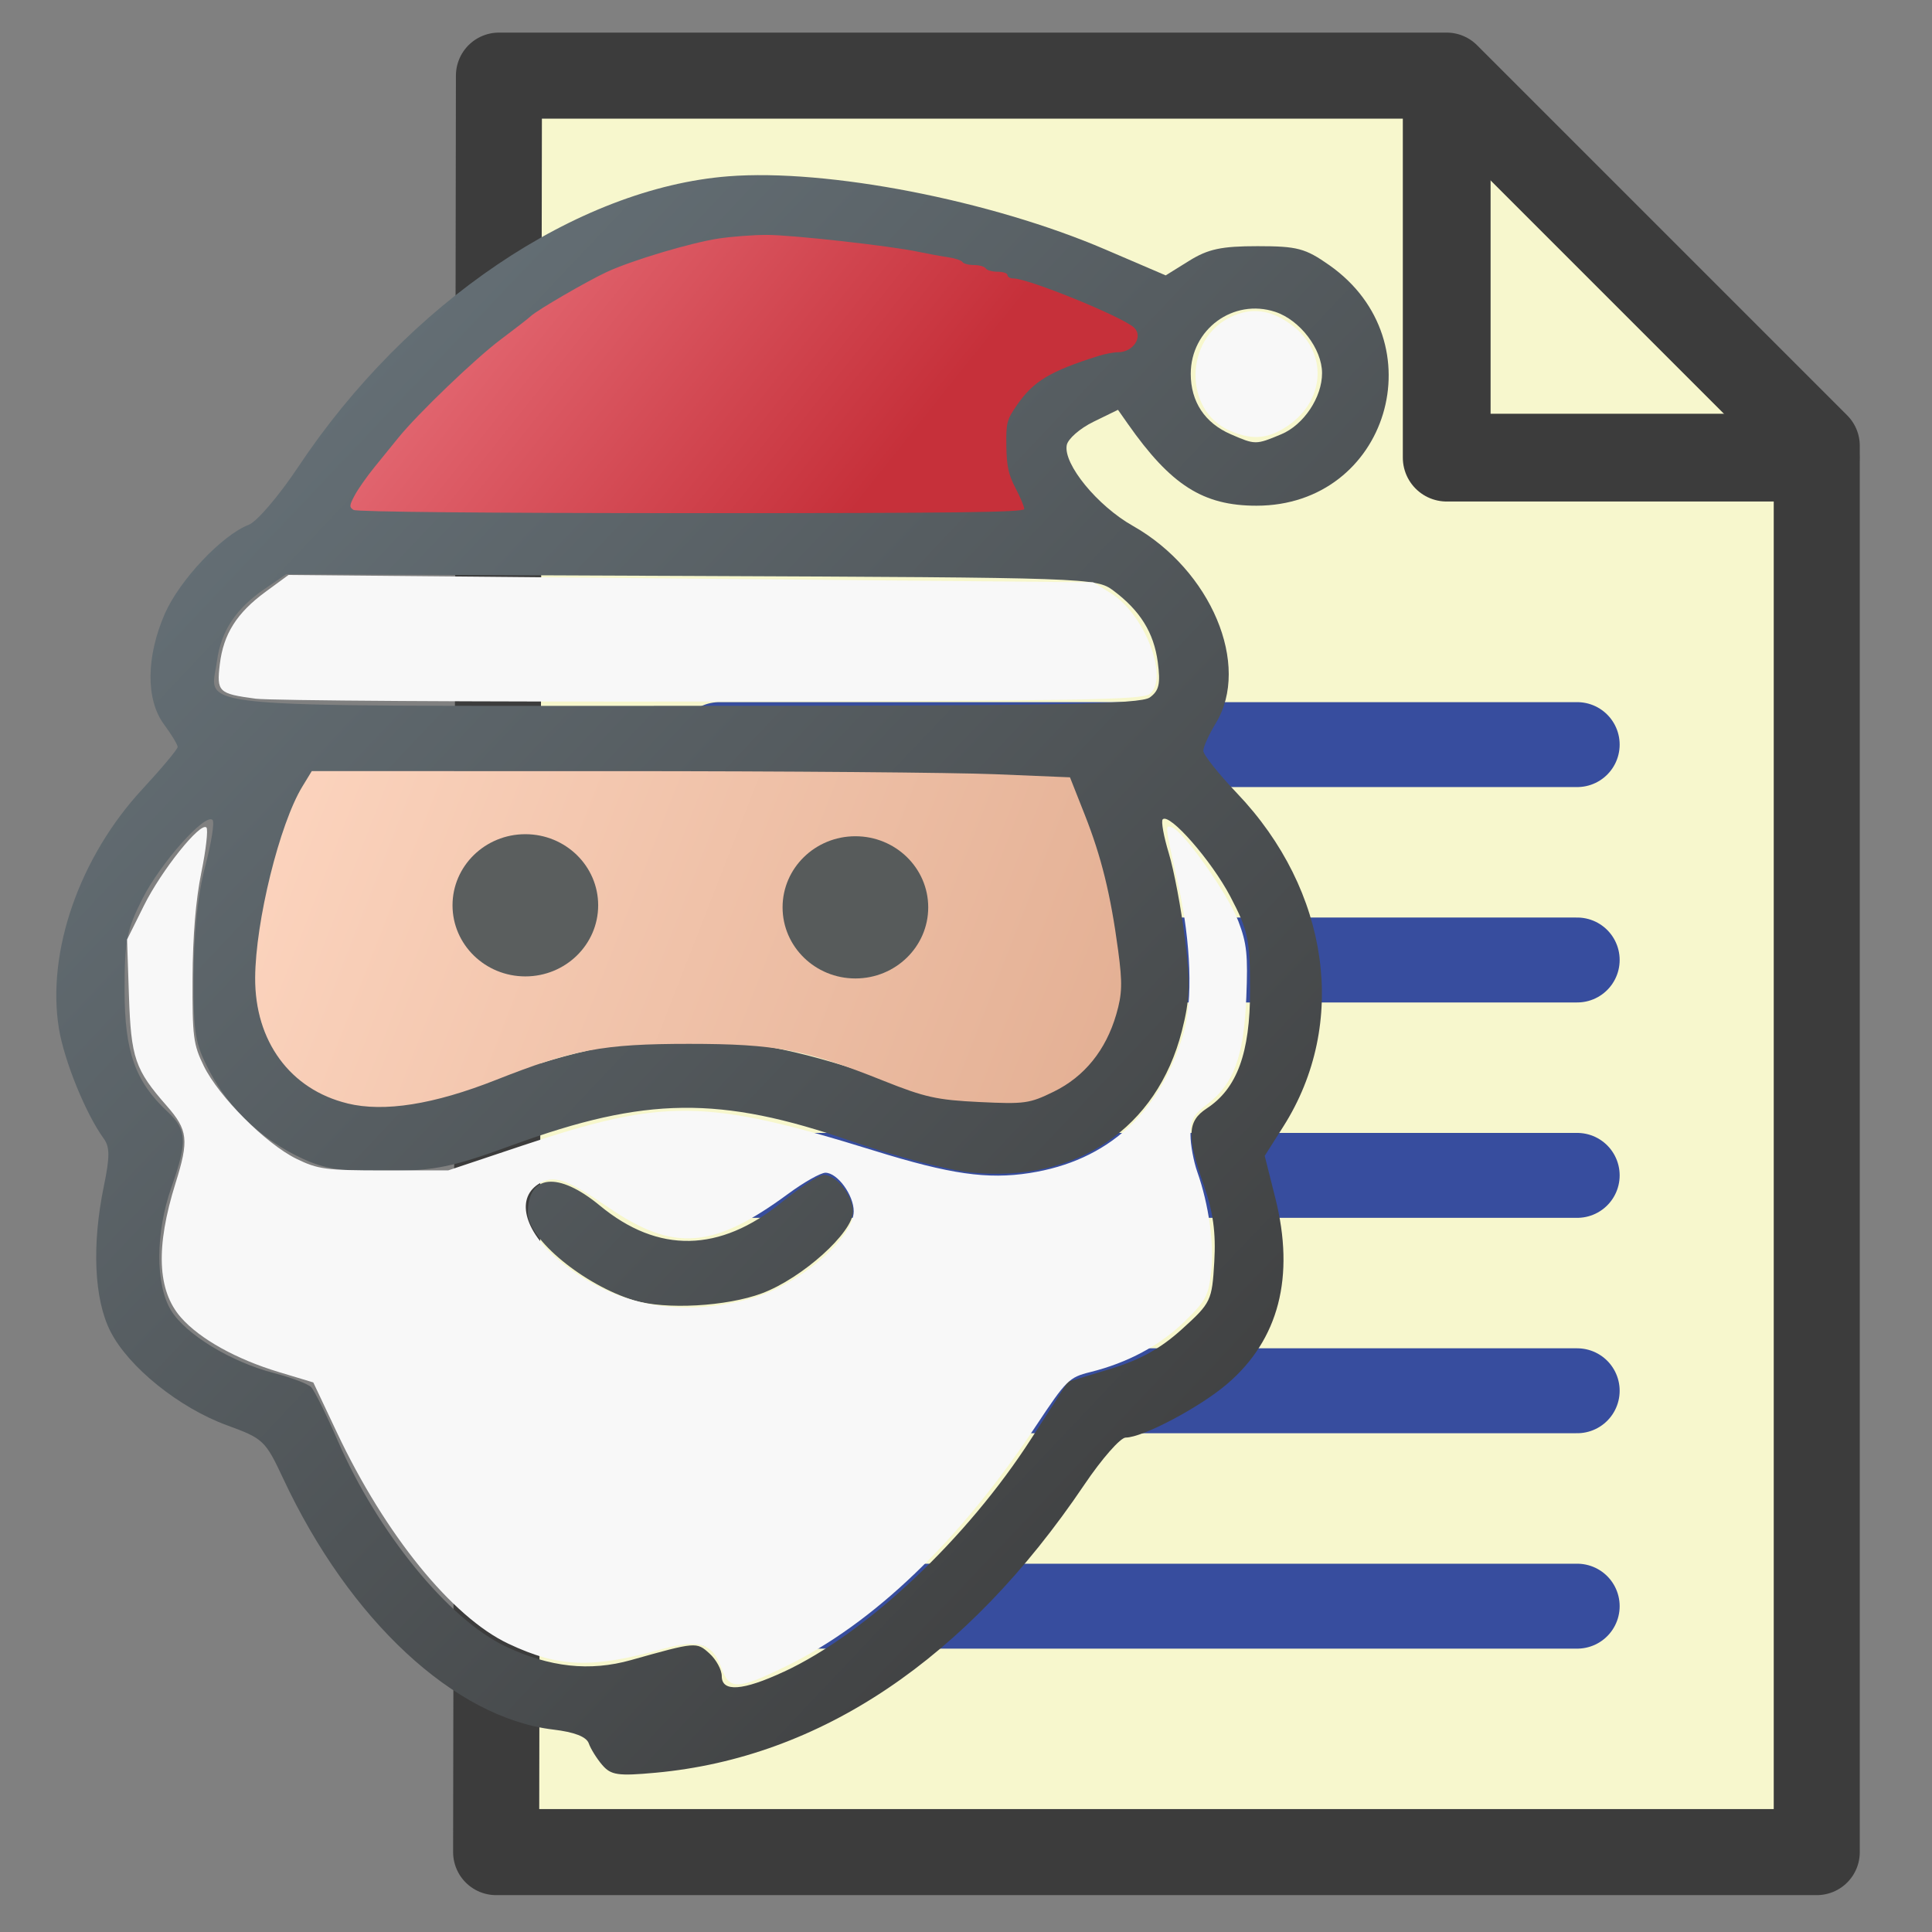 <?xml version="1.0" encoding="UTF-8" standalone="no"?>
<!-- Created with Inkscape (http://www.inkscape.org/) -->

<svg
   width="91mm"
   height="91mm"
   viewBox="0 0 91 91"
   version="1.1"
   id="svg5"
   xml:space="preserve"
   inkscape:version="1.2.2 (b0a8486541, 2022-12-01)"
   sodipodi:docname="klaus-source.svg"
   xmlns:inkscape="http://www.inkscape.org/namespaces/inkscape"
   xmlns:sodipodi="http://sodipodi.sourceforge.net/DTD/sodipodi-0.dtd"
   xmlns:xlink="http://www.w3.org/1999/xlink"
   xmlns="http://www.w3.org/2000/svg"
   xmlns:svg="http://www.w3.org/2000/svg"><rect x="0" y="0" width="91" height="91" fill="#808080" stroke="none"/><sodipodi:namedview
     id="namedview7"
     pagecolor="#ffffff"
     bordercolor="#000000"
     borderopacity="0.25"
     inkscape:showpageshadow="2"
     inkscape:pageopacity="0.0"
     inkscape:pagecheckerboard="0"
     inkscape:deskcolor="#d1d1d1"
     inkscape:document-units="mm"
     showgrid="false"
     inkscape:zoom="0.5"
     inkscape:cx="72"
     inkscape:cy="337"
     inkscape:window-width="1854"
     inkscape:window-height="1011"
     inkscape:window-x="0"
     inkscape:window-y="0"
     inkscape:window-maximized="1"
     inkscape:current-layer="layer1"
     showguides="true" /><defs
     id="defs2"><linearGradient
       inkscape:collect="always"
       id="linearGradient12420"><stop
         style="stop-color:#fcd4be;stop-opacity:1;"
         offset="0"
         id="stop12416" /><stop
         style="stop-color:#e3af93;stop-opacity:1;"
         offset="1"
         id="stop12418" /></linearGradient><linearGradient
       inkscape:collect="always"
       id="linearGradient8822"><stop
         style="stop-color:#e36872;stop-opacity:1;"
         offset="0"
         id="stop8818" /><stop
         style="stop-color:#c6303a;stop-opacity:1;"
         offset="1"
         id="stop8820" /></linearGradient><linearGradient
       id="linearGradient3315"><stop
         style="stop-color:#4b5459;stop-opacity:0;"
         offset="0"
         id="stop3329" /><stop
         style="stop-color:#4b5459;stop-opacity:1;"
         offset="1"
         id="stop3331" /></linearGradient><linearGradient
       id="linearGradient3315-1"><stop
         style="stop-color:#69757c;stop-opacity:1;"
         offset="0"
         id="stop3313" /><stop
         style="stop-color:#3c3c3c;stop-opacity:1;"
         offset="1"
         id="stop3311" /></linearGradient><linearGradient
       inkscape:collect="always"
       xlink:href="#linearGradient3315-1"
       id="linearGradient3327"
       x1="36.957"
       y1="62.192"
       x2="108.359"
       y2="129.816"
       gradientUnits="userSpaceOnUse"
       spreadMethod="pad"
       gradientTransform="translate(-27.055,-51.54)" /><linearGradient
       inkscape:collect="always"
       xlink:href="#linearGradient8822"
       id="linearGradient8824"
       x1="62.142"
       y1="54.489"
       x2="81.314"
       y2="69.77"
       gradientUnits="userSpaceOnUse"
       gradientTransform="translate(-27.055,-51.54)" /><linearGradient
       inkscape:collect="always"
       xlink:href="#linearGradient12420"
       id="linearGradient12422"
       x1="47.336"
       y1="86.525"
       x2="95.158"
       y2="105.19"
       gradientUnits="userSpaceOnUse"
       gradientTransform="translate(-27.109,-51.622)" /></defs><g
     inkscape:label="Слой 1"
     inkscape:groupmode="layer"
     id="layer1"><g
       id="g6623"><path
         style="fill:#f7f7cd;fill-opacity:1;stroke:#3c3c3c;stroke-width:4.053;stroke-linecap:round;stroke-linejoin:round;stroke-miterlimit:4;stroke-dasharray:none;stroke-opacity:1"
         d="M 23.501,3.562 H 68.138 L 85.572,20.996 V 87.237 H 23.369 Z"
         id="path5368" /><path
         style="fill:none;fill-opacity:1;stroke:#3c3c3c;stroke-width:4.134;stroke-linecap:round;stroke-linejoin:round;stroke-miterlimit:4;stroke-dasharray:none;stroke-opacity:1"
         d="M 68.142,3.66 V 21.555 h 17.376"
         id="path5687" /><path
         style="fill:#eaeaea;fill-opacity:1;stroke:#374d9e;stroke-width:4;stroke-linecap:round;stroke-linejoin:round;stroke-miterlimit:4;stroke-dasharray:none;stroke-opacity:1"
         d="M 33.881,35.072 H 74.288"
         id="path6458" /><path
         style="fill:#eaeaea;fill-opacity:1;stroke:#374d9e;stroke-width:4;stroke-linecap:round;stroke-linejoin:round;stroke-miterlimit:4;stroke-dasharray:none;stroke-opacity:1"
         d="M 33.881,75.653 H 74.288"
         id="path6470" /><path
         style="fill:#eaeaea;fill-opacity:1;stroke:#374d9e;stroke-width:4;stroke-linecap:round;stroke-linejoin:round;stroke-miterlimit:4;stroke-dasharray:none;stroke-opacity:1"
         d="M 33.881,45.217 H 74.288"
         id="path6472" /><path
         style="fill:#eaeaea;fill-opacity:1;stroke:#374d9e;stroke-width:4;stroke-linecap:round;stroke-linejoin:round;stroke-miterlimit:4;stroke-dasharray:none;stroke-opacity:1"
         d="M 33.881,55.362 H 74.288"
         id="path6474" /><path
         style="fill:#eaeaea;fill-opacity:1;stroke:#374d9e;stroke-width:4;stroke-linecap:round;stroke-linejoin:round;stroke-miterlimit:4;stroke-dasharray:none;stroke-opacity:1"
         d="M 33.881,65.507 H 74.288"
         id="path6476" /></g><g
       id="g1926"
       transform="matrix(0.835,0,0,0.835,-4.326,7.914)"><path
         style="fill:url(#linearGradient3327);fill-opacity:1;stroke-width:0.353;stroke-dasharray:none"
         d="m 39.155,90.087 c -0.31,-0.362 -0.653,-0.912 -0.762,-1.223 -0.132,-0.374 -0.806,-0.636 -1.998,-0.778 -5.57,-0.66 -11.498,-6.165 -15.233,-14.146 -1.012,-2.163 -1.125,-2.27 -3.171,-3.016 -2.702,-0.985 -5.564,-3.29 -6.583,-5.302 -0.919,-1.815 -1.056,-4.87 -0.366,-8.206 0.338,-1.634 0.336,-2.194 -0.009,-2.667 -1.011,-1.387 -2.233,-4.388 -2.53,-6.215 -0.702,-4.316 1.162,-9.666 4.703,-13.489 1.098,-1.186 1.996,-2.26 1.996,-2.387 0,-0.127 -0.348,-0.702 -0.773,-1.278 -1.028,-1.39 -1.009,-3.812 0.049,-6.237 0.823,-1.888 3.239,-4.449 4.733,-5.017 0.458,-0.174 1.708,-1.637 2.798,-3.275 6.154,-9.249 15.722,-15.713 24.249,-16.383 5.585,-0.439 14.79,1.347 21.266,4.125 l 3.413,1.464 1.325,-0.824 c 1.067,-0.663 1.818,-0.824 3.852,-0.824 2.246,0 2.697,0.119 4.054,1.073 6.121,4.302 3.313,13.567 -4.112,13.567 -3.011,0 -4.826,-1.156 -7.257,-4.62 l -0.554,-0.79 -1.386,0.677 c -0.762,0.372 -1.44,0.966 -1.505,1.319 -0.198,1.067 1.732,3.423 3.725,4.548 4.417,2.493 6.677,7.865 4.683,11.135 -0.387,0.635 -0.704,1.335 -0.704,1.556 0,0.22 0.855,1.297 1.899,2.392 5.239,5.492 6.287,13.006 2.622,18.79 l -1.057,1.667 0.6,2.389 c 1.115,4.437 0.196,7.982 -2.717,10.475 -1.543,1.321 -4.77,3.027 -5.725,3.027 -0.297,0 -1.349,1.198 -2.336,2.662 -6.645,9.848 -14.888,15.387 -24.17,16.243 -2.13,0.196 -2.529,0.139 -3.018,-0.432 z m 10.236,-5.259 c 4.681,-2.179 10.331,-7.504 13.973,-13.169 l 2.05,-3.188 2.376,-0.722 c 1.706,-0.518 2.852,-1.153 4.065,-2.251 1.637,-1.482 1.694,-1.601 1.822,-3.793 0.097,-1.652 -0.064,-2.825 -0.597,-4.347 -0.964,-2.752 -0.93,-3.589 0.173,-4.312 1.708,-1.119 2.444,-3.125 2.443,-6.657 -0.001,-2.877 -0.106,-3.374 -1.112,-5.292 -1.066,-2.031 -3.436,-4.736 -3.816,-4.356 -0.1,0.1 0.055,0.963 0.345,1.916 0.29,0.954 0.698,3.116 0.907,4.806 0.314,2.543 0.284,3.443 -0.173,5.226 -1.403,5.475 -5.92,8.53 -11.802,7.981 -1.338,-0.125 -4.261,-0.886 -6.845,-1.781 -7.395,-2.563 -11.603,-2.514 -19.103,0.225 -3.408,1.245 -4.305,1.43 -7.078,1.465 -2.543,0.032 -3.494,-0.108 -4.78,-0.703 -2.252,-1.042 -4.1,-2.77 -5.208,-4.87 -0.859,-1.627 -0.946,-2.143 -0.93,-5.5 0.011,-2.389 0.243,-4.558 0.653,-6.109 0.349,-1.323 0.537,-2.503 0.417,-2.623 -0.408,-0.408 -2.939,2.434 -3.953,4.44 -0.89,1.759 -1.011,2.378 -1.01,5.173 6.7e-4,3.462 0.596,5.14 2.431,6.852 1.086,1.014 1.119,1.677 0.211,4.26 -0.902,2.565 -0.911,5.48 -0.021,6.94 0.824,1.351 3.369,2.904 5.789,3.531 0.977,0.253 1.927,0.611 2.111,0.795 0.184,0.184 0.857,1.537 1.496,3.007 2.259,5.195 6.251,10.092 9.474,11.621 2.49,1.181 4.746,1.427 7.08,0.771 3.668,-1.031 3.692,-1.033 4.422,-0.372 0.381,0.345 0.693,0.92 0.693,1.278 0,0.915 1.183,0.832 3.498,-0.246 z m -8.44,-20.953 c -2.831,-0.861 -5.995,-3.465 -5.995,-4.933 0,-2.182 1.712,-2.356 4.063,-0.413 3.291,2.719 6.768,2.654 10.261,-0.191 1.041,-0.848 2.109,-1.542 2.373,-1.542 0.71,0 1.647,1.178 1.647,2.069 0,1.184 -2.877,3.766 -5.139,4.612 -1.988,0.744 -5.445,0.934 -7.211,0.397 z m -8.273,-12.324 c 8.101,-3.109 13.516,-3.206 21.704,-0.391 7.519,2.585 11.867,1.587 13.406,-3.078 0.711,-2.153 -0.193,-7.944 -1.838,-11.781 l -0.695,-1.622 -5.007,-0.229 C 57.494,34.325 47.989,34.221 39.126,34.22 c -13.391,-0.001 -16.198,0.083 -16.611,0.496 -0.758,0.758 -2.273,5.694 -2.703,8.805 -0.446,3.228 -0.108,5.03 1.289,6.876 2.114,2.794 6.235,3.204 11.577,1.155 z m -0.505,-6.947 c -3.399,-2.86 0.011,-8.207 4.02,-6.304 3.662,1.738 2.455,7.207 -1.59,7.207 -0.941,0 -1.686,-0.277 -2.43,-0.903 z m 19.087,0.353 c -0.432,-0.303 -1.039,-1.039 -1.348,-1.636 -1.569,-3.034 2.052,-6.648 5.087,-5.078 1.526,0.789 2.181,1.89 2.181,3.667 0,2.17 -1.428,3.599 -3.599,3.599 -0.845,0 -1.89,-0.248 -2.322,-0.551 z M 70.043,29.863 c 0.523,-0.383 0.61,-0.773 0.446,-1.998 -0.223,-1.659 -0.995,-2.902 -2.508,-4.031 -0.957,-0.715 -1.372,-0.729 -23.816,-0.823 l -22.842,-0.096 c 0,0 -0.785,0.534 -1.177,0.801 -1.656,1.127 -2.497,2.39 -2.725,4.092 -0.365,2.721 -2.344,2.53 26.33,2.53 20.949,0 25.761,-0.087 26.292,-0.475 z m 7.41,-14.843 c 1.267,-0.529 2.306,-2.085 2.304,-3.45 -0.002,-1.365 -1.247,-2.996 -2.638,-3.455 -2.365,-0.781 -4.769,0.981 -4.769,3.495 0,1.573 0.791,2.769 2.25,3.405 1.393,0.606 1.415,0.606 2.853,0.005 z"
         id="path2609"
         sodipodi:nodetypes="csssssscsssscscsscssssscscssssscsssssccsscssccscsssssssscsscsssssssssssssssssssssssssssscscsssssssssssssssssscssssccssscc" /><path
         style="fill:#f8f8f8;fill-opacity:1;stroke-width:0.357;stroke-dasharray:none"
         d="m 19.601,29.934 c -2.099,-0.28 -2.205,-0.382 -2.021,-1.939 0.201,-1.7 0.955,-2.896 2.575,-4.085 l 1.299,-0.954 22.697,0.207 22.697,0.207 1.006,0.624 c 1.891,1.173 3.28,4.768 2.192,5.671 -0.405,0.336 -3.883,0.396 -24.708,0.43 -13.331,0.021 -24.912,-0.051 -25.738,-0.161 z"
         id="path7146" /><path
         style="fill:#f8f8f8;fill-opacity:1;stroke-width:0.357;stroke-dasharray:none"
         d="m 74.545,14.811 c -2.597,-1.129 -2.558,-5.164 0.061,-6.407 1.16,-0.55 2.21,-0.425 3.371,0.402 2.176,1.55 2,4.43 -0.359,5.868 -1.018,0.621 -1.873,0.659 -3.074,0.137 z"
         id="path8804" /><path
         style="fill:#f8f8f8;fill-opacity:1;stroke-width:0.357;stroke-dasharray:none"
         d="m 45.878,84.616 c -0.505,-1.395 -1.269,-1.645 -3.308,-1.078 -4.008,1.114 -5.86,1.051 -8.717,-0.298 -3.174,-1.499 -6.949,-6.15 -9.665,-11.909 l -1.334,-2.827 -1.947,-0.587 c -2.406,-0.726 -4.46,-1.871 -5.519,-3.077 -1.337,-1.523 -1.435,-3.973 -0.303,-7.585 0.762,-2.431 0.698,-2.989 -0.499,-4.353 -1.79,-2.039 -2.014,-2.694 -2.132,-6.215 l -0.106,-3.167 0.952,-1.916 c 0.986,-1.984 3.185,-4.732 3.524,-4.404 0.106,0.103 -0.023,1.247 -0.287,2.542 -0.315,1.542 -0.485,3.6 -0.495,5.966 -0.014,3.299 0.041,3.728 0.636,4.949 0.837,1.719 3.509,4.395 5.225,5.233 1.217,0.594 1.664,0.653 4.949,0.653 h 3.612 l 4.147,-1.387 c 8.046,-2.692 10.42,-2.659 19.88,0.274 4.292,1.331 6.383,1.632 8.766,1.262 4.41,-0.684 7.386,-3.39 8.688,-7.9 0.53,-1.835 0.416,-5.1 -0.289,-8.3 -0.786,-3.567 -0.77,-3.425 -0.366,-3.297 0.649,0.206 3.166,3.767 3.749,5.303 0.474,1.248 0.541,1.898 0.444,4.28 -0.135,3.316 -0.705,4.887 -2.181,6.013 -0.81,0.617 -0.968,0.903 -0.968,1.743 0,0.553 0.174,1.497 0.386,2.098 0.649,1.84 0.956,4.057 0.78,5.633 -0.151,1.354 -0.298,1.628 -1.497,2.799 -1.386,1.354 -3.21,2.332 -5.33,2.858 -1.185,0.294 -1.337,0.444 -3.05,3.026 -4.321,6.513 -9.161,11.16 -14.149,13.587 -2.689,1.309 -3.148,1.319 -3.595,0.082 z M 47.591,63.755 c 2.602,-0.718 5.747,-3.401 5.747,-4.904 0,-0.921 -0.92,-2.176 -1.595,-2.176 -0.267,0 -1.212,0.534 -2.099,1.187 -4.234,3.117 -6.462,3.289 -10.127,0.779 -2.387,-1.634 -3.121,-1.878 -3.974,-1.32 -1.318,0.863 -0.735,2.782 1.349,4.444 3.052,2.434 6.657,3.104 10.7,1.989 z"
         id="path8806" /><path
         style="fill:url(#linearGradient8824);fill-opacity:1;stroke-width:0.252;stroke-dasharray:none"
         d="m 25.125,19.288 c -0.248,-0.157 -0.24,-0.259 0.065,-0.826 0.192,-0.356 0.686,-1.061 1.098,-1.568 0.412,-0.506 1.021,-1.258 1.354,-1.669 1.099,-1.36 4.364,-4.493 5.807,-5.57 0.78,-0.583 1.532,-1.167 1.67,-1.298 0.357,-0.338 3.163,-1.968 4.289,-2.492 1.398,-0.65 4.722,-1.646 6.293,-1.885 0.756,-0.115 1.991,-0.208 2.743,-0.207 1.451,0.003 6.968,0.619 8.557,0.956 0.52,0.11 1.266,0.247 1.656,0.303 0.391,0.056 0.758,0.178 0.815,0.272 0.058,0.093 0.35,0.169 0.65,0.169 0.3,0 0.598,0.085 0.662,0.189 0.064,0.104 0.367,0.189 0.673,0.189 0.306,0 0.556,0.085 0.556,0.189 0,0.104 0.15,0.189 0.333,0.189 0.846,0 6.17,2.17 6.809,2.776 0.528,0.5 -0.048,1.386 -0.9,1.386 -0.245,0 -0.749,0.096 -1.12,0.213 -2.733,0.862 -3.66,1.422 -4.592,2.772 -0.57,0.825 -0.615,1.002 -0.595,2.312 0.017,1.135 0.121,1.608 0.516,2.365 0.272,0.52 0.495,1.052 0.495,1.182 5.29e-4,0.188 -3.878,0.236 -18.775,0.234 -11.483,-0.002 -18.885,-0.072 -19.059,-0.182 z"
         id="path8816" /><path
         style="fill:url(#linearGradient12422);fill-opacity:1;stroke-width:0.357;stroke-dasharray:none"
         d="m 24.781,52.764 c -3.228,-0.786 -5.228,-3.508 -5.207,-7.088 0.018,-3.174 1.377,-8.679 2.663,-10.787 l 0.53,-0.869 17.193,7.94e-4 c 9.456,5.29e-4 19.079,0.079 21.385,0.175 l 4.192,0.174 0.826,2.09 c 0.946,2.393 1.466,4.504 1.891,7.674 0.247,1.841 0.229,2.46 -0.107,3.612 -0.587,2.017 -1.794,3.508 -3.524,4.355 -1.373,0.672 -1.637,0.708 -4.2,0.585 -2.393,-0.115 -3.07,-0.266 -5.411,-1.201 -4.408,-1.762 -6.088,-2.08 -10.969,-2.08 -4.847,0 -6.531,0.315 -10.886,2.035 -3.505,1.385 -6.31,1.829 -8.376,1.326 z m 11.298,-7.766 c 2.114,-0.96 2.871,-3.502 1.603,-5.384 -0.781,-1.159 -1.619,-1.573 -3.193,-1.578 -1.028,-0.003 -1.434,0.147 -2.191,0.812 -2.255,1.98 -1.692,5.295 1.068,6.278 1.347,0.48 1.375,0.479 2.713,-0.129 z m 18.62,0.16 c 2.743,-1.146 3.3,-4.37 1.09,-6.31 -0.799,-0.701 -1.139,-0.816 -2.423,-0.816 -1.378,0 -1.574,0.08 -2.532,1.039 -0.957,0.957 -1.039,1.156 -1.039,2.521 0,1.22 0.128,1.634 0.722,2.341 0.734,0.873 1.967,1.561 2.831,1.58 0.262,0.006 0.87,-0.154 1.35,-0.354 z"
         id="path12414" /><ellipse
         style="fill:#575b5b;fill-opacity:1;stroke-width:0.406;stroke-dasharray:none"
         id="path21946"
         cx="53.433"
         cy="41.705"
         rx="4.108"
         ry="4.011" /><ellipse
         style="fill:#5a5e5e;fill-opacity:1;stroke-width:0.406;stroke-dasharray:none"
         id="ellipse23259"
         cx="34.815"
         cy="41.589"
         rx="4.108"
         ry="4.011" /></g></g></svg>
